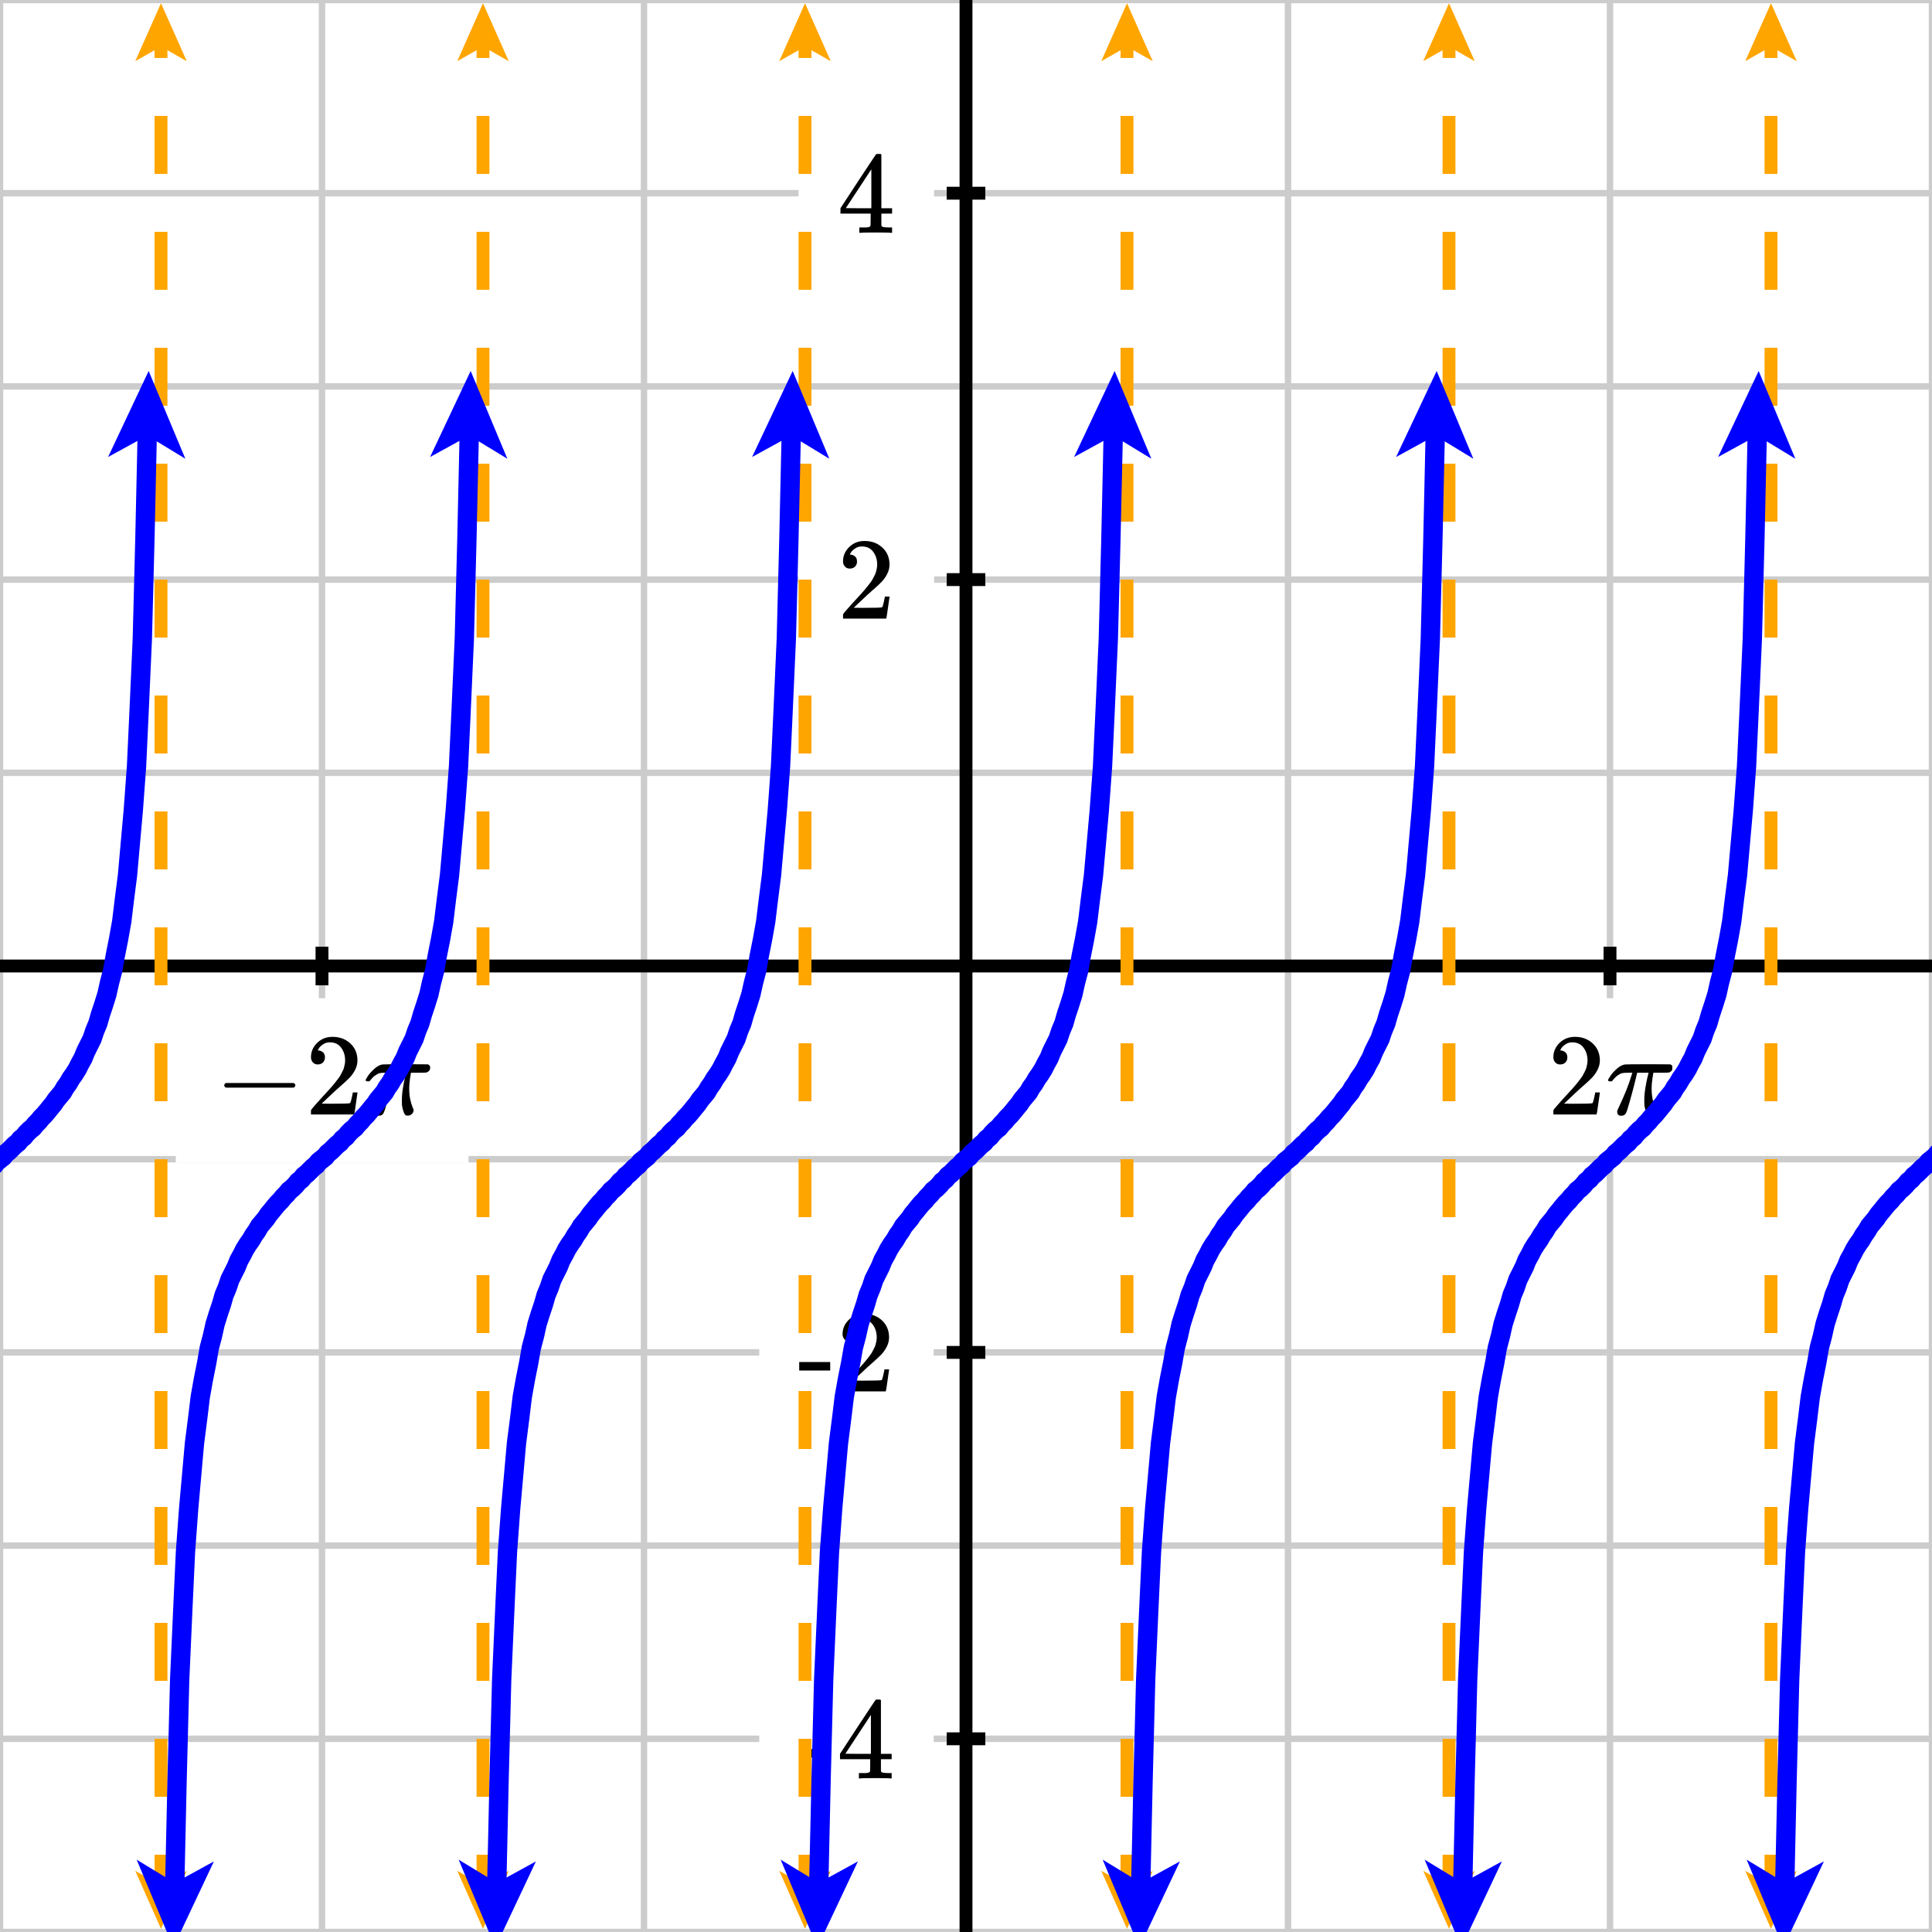<svg xmlns="http://www.w3.org/2000/svg" id="diagram" width="300" height="300"><defs><clipPath id="clipPath-0"><rect x="0.0" y="0.0" width="300.0" height="300.0"/></clipPath><clipPath id="clipPath-1"><rect x="0.0" y="0.0" width="300.0" height="300.0"/></clipPath><marker id="arrow-head-end-2_None_24_60-orange" markerWidth="9.0" markerHeight="8.0" markerUnits="userSpaceOnUse" orient="auto-start-reverse" refX="6.5" refY="4.0"><path d="M 9.0 4.0L 0.0 8.0L 1.7 5.0L 1.7 3.0L 0.0 0.0Z" fill="orange" stroke="none"/></marker><marker id="arrow-head-end-2_None_24_60-orange-outline" markerWidth="13.0" markerHeight="12.0" markerUnits="userSpaceOnUse" orient="auto-start-reverse" refX="8.5" refY="6.0"><path d="M 11.8 7.8 L 2.8 11.8 A 2 2 0 0 1 0.0 10.0 L 0.0 2.0 A 2 2 0 0 1 2.8 0.2 L 11.8 4.2 A 2 2 0 0 1 11.8 7.8 Z" fill="white" stroke="none"/></marker><marker id="arrow-head-end-3_None_24_60-blue" markerWidth="13.5" markerHeight="12.0" markerUnits="userSpaceOnUse" orient="auto-start-reverse" refX="9.8" refY="6.0"><path d="M 13.5 6.0L 0.0 12.0L 2.6 7.5L 2.6 4.5L 0.0 0.0Z" fill="blue" stroke="none"/></marker><marker id="arrow-head-end-3_None_24_60-blue-outline" markerWidth="17.5" markerHeight="16.0" markerUnits="userSpaceOnUse" orient="auto-start-reverse" refX="11.8" refY="8.0"><path d="M 16.3 9.8 L 2.8 15.8 A 2 2 0 0 1 0.0 14.0 L 0.0 2.0 A 2 2 0 0 1 2.8 0.2 L 16.3 6.2 A 2 2 0 0 1 16.3 9.8 Z" fill="white" stroke="none"/></marker></defs><g id="grid-axes"><g id="grid" stroke="#ccc" stroke-width="1"><line id="line-0" x1="0.0" y1="300.0" x2="0.0" y2="0.0"/><line id="line-1" x1="50.0" y1="300.0" x2="50.0" y2="0.0"/><line id="line-2" x1="100.0" y1="300.0" x2="100.0" y2="0.0"/><line id="line-3" x1="150.0" y1="300.0" x2="150.0" y2="0.0"/><line id="line-4" x1="200.0" y1="300.0" x2="200.0" y2="0.0"/><line id="line-5" x1="250.0" y1="300.0" x2="250.0" y2="0.0"/><line id="line-6" x1="300.0" y1="300.0" x2="300.0" y2="0.0"/><line id="line-7" x1="0.0" y1="300.0" x2="300.0" y2="300.0"/><line id="line-8" x1="0.0" y1="270.0" x2="300.0" y2="270.0"/><line id="line-9" x1="0.0" y1="240.0" x2="300.0" y2="240.0"/><line id="line-10" x1="0.0" y1="210.0" x2="300.0" y2="210.0"/><line id="line-11" x1="0.0" y1="180.0" x2="300.0" y2="180.0"/><line id="line-12" x1="0.0" y1="150.0" x2="300.0" y2="150.0"/><line id="line-13" x1="0.0" y1="120.0" x2="300.0" y2="120.0"/><line id="line-14" x1="0.0" y1="90.0" x2="300.0" y2="90.0"/><line id="line-15" x1="0.0" y1="60.0" x2="300.0" y2="60.0"/><line id="line-16" x1="0.0" y1="30.0" x2="300.0" y2="30.0"/><line id="line-17" x1="0.0" y1="0.0" x2="300.0" y2="0.0"/></g><g id="axes" stroke="black" stroke-width="2"><line id="line-18" x1="0.0" y1="150.0" x2="300.0" y2="150.0" stroke="black" stroke-width="2"/><g><line id="line-19" x1="50.0" y1="153.0" x2="50.0" y2="147.0"/><line id="line-20" x1="250.0" y1="153.0" x2="250.0" y2="147.0"/></g><line id="line-21" x1="150.0" y1="300.0" x2="150.0" y2="0.0" stroke="black" stroke-width="2"/><g><line id="line-22" x1="147.0" y1="270.0" x2="153.0" y2="270.0"/><line id="line-23" x1="147.0" y1="210.0" x2="153.0" y2="210.0"/><line id="line-24" x1="147.0" y1="90.0" x2="153.0" y2="90.0"/><line id="line-25" x1="147.0" y1="30.0" x2="153.0" y2="30.0"/></g></g><g id="label-0" transform="translate(50.0,161.0) translate(-16.7,-0.0)"><rect x="-6" y="-6" width="45.448" height="25.536" stroke="none" fill="white"/><g id="g-2"><svg xmlns:xlink="http://www.w3.org/1999/xlink" style="vertical-align: -1.488px" width="33.448px" height="13.536px" role="img" focusable="false" viewBox="0 -666 1848 748" x="0.0" y="0.0"><defs><path id="MJX-1872-TEX-N-2212" d="M84 237T84 250T98 270H679Q694 262 694 250T679 230H98Q84 237 84 250Z"/><path id="MJX-1872-TEX-N-32" d="M109 429Q82 429 66 447T50 491Q50 562 103 614T235 666Q326 666 387 610T449 465Q449 422 429 383T381 315T301 241Q265 210 201 149L142 93L218 92Q375 92 385 97Q392 99 409 186V189H449V186Q448 183 436 95T421 3V0H50V19V31Q50 38 56 46T86 81Q115 113 136 137Q145 147 170 174T204 211T233 244T261 278T284 308T305 340T320 369T333 401T340 431T343 464Q343 527 309 573T212 619Q179 619 154 602T119 569T109 550Q109 549 114 549Q132 549 151 535T170 489Q170 464 154 447T109 429Z"/><path id="MJX-1872-TEX-I-1D70B" d="M132 -11Q98 -11 98 22V33L111 61Q186 219 220 334L228 358H196Q158 358 142 355T103 336Q92 329 81 318T62 297T53 285Q51 284 38 284Q19 284 19 294Q19 300 38 329T93 391T164 429Q171 431 389 431Q549 431 553 430Q573 423 573 402Q573 371 541 360Q535 358 472 358H408L405 341Q393 269 393 222Q393 170 402 129T421 65T431 37Q431 20 417 5T381 -10Q370 -10 363 -7T347 17T331 77Q330 86 330 121Q330 170 339 226T357 318T367 358H269L268 354Q268 351 249 275T206 114T175 17Q164 -11 132 -11Z"/></defs><g stroke="currentColor" fill="currentColor" stroke-width="0" transform="scale(1,-1)"><g data-mml-node="math"><g data-mml-node="mo"><use data-c="2212" xlink:href="#MJX-1872-TEX-N-2212"/></g><g data-mml-node="mn" transform="translate(778,0)"><use data-c="32" xlink:href="#MJX-1872-TEX-N-32"/></g><g data-mml-node="mi" transform="translate(1278,0)"><use data-c="1D70B" xlink:href="#MJX-1872-TEX-I-1D70B"/></g></g></g></svg></g></g><g id="label-1" transform="translate(250.0,161.0) translate(-9.7,-0.0)"><rect x="-6" y="-6" width="31.368" height="24.256" stroke="none" fill="white"/><g id="g-3"><svg xmlns:xlink="http://www.w3.org/1999/xlink" style="vertical-align: -0.200px" width="19.368px" height="12.256px" role="img" focusable="false" viewBox="0 -666 1070 677" x="0.0" y="0.0"><defs><path id="MJX-1873-TEX-N-32" d="M109 429Q82 429 66 447T50 491Q50 562 103 614T235 666Q326 666 387 610T449 465Q449 422 429 383T381 315T301 241Q265 210 201 149L142 93L218 92Q375 92 385 97Q392 99 409 186V189H449V186Q448 183 436 95T421 3V0H50V19V31Q50 38 56 46T86 81Q115 113 136 137Q145 147 170 174T204 211T233 244T261 278T284 308T305 340T320 369T333 401T340 431T343 464Q343 527 309 573T212 619Q179 619 154 602T119 569T109 550Q109 549 114 549Q132 549 151 535T170 489Q170 464 154 447T109 429Z"/><path id="MJX-1873-TEX-I-1D70B" d="M132 -11Q98 -11 98 22V33L111 61Q186 219 220 334L228 358H196Q158 358 142 355T103 336Q92 329 81 318T62 297T53 285Q51 284 38 284Q19 284 19 294Q19 300 38 329T93 391T164 429Q171 431 389 431Q549 431 553 430Q573 423 573 402Q573 371 541 360Q535 358 472 358H408L405 341Q393 269 393 222Q393 170 402 129T421 65T431 37Q431 20 417 5T381 -10Q370 -10 363 -7T347 17T331 77Q330 86 330 121Q330 170 339 226T357 318T367 358H269L268 354Q268 351 249 275T206 114T175 17Q164 -11 132 -11Z"/></defs><g stroke="currentColor" fill="currentColor" stroke-width="0" transform="scale(1,-1)"><g data-mml-node="math"><g data-mml-node="mn"><use data-c="32" xlink:href="#MJX-1873-TEX-N-32"/></g><g data-mml-node="mi" transform="translate(500,0)"><use data-c="1D70B" xlink:href="#MJX-1873-TEX-I-1D70B"/></g></g></g></svg></g></g><g id="label-2" transform="translate(139.0,270.0) translate(-15.1,-6.1)"><rect x="-6" y="-6" width="27.08" height="24.256" stroke="none" fill="white"/><g id="g-4"><svg xmlns:xlink="http://www.w3.org/1999/xlink" style="vertical-align: 0.000px" width="15.080px" height="12.256px" role="img" focusable="false" viewBox="0 -677 833 677" x="0.0" y="0.0"><defs><path id="MJX-1874-TEX-N-2D" d="M11 179V252H277V179H11Z"/><path id="MJX-1874-TEX-N-34" d="M462 0Q444 3 333 3Q217 3 199 0H190V46H221Q241 46 248 46T265 48T279 53T286 61Q287 63 287 115V165H28V211L179 442Q332 674 334 675Q336 677 355 677H373L379 671V211H471V165H379V114Q379 73 379 66T385 54Q393 47 442 46H471V0H462ZM293 211V545L74 212L183 211H293Z"/></defs><g stroke="currentColor" fill="currentColor" stroke-width="0" transform="scale(1,-1)"><g data-mml-node="math"><g data-mml-node="mtext"><use data-c="2D" xlink:href="#MJX-1874-TEX-N-2D"/><use data-c="34" xlink:href="#MJX-1874-TEX-N-34" transform="translate(333,0)"/></g></g></g></svg></g></g><g id="label-3" transform="translate(139.0,210.0) translate(-15.1,-6.0)"><rect x="-6" y="-6" width="27.08" height="24.056" stroke="none" fill="white"/><g id="g-5"><svg xmlns:xlink="http://www.w3.org/1999/xlink" style="vertical-align: 0.000px" width="15.080px" height="12.056px" role="img" focusable="false" viewBox="0 -666 833 666" x="0.0" y="0.0"><defs><path id="MJX-1875-TEX-N-2D" d="M11 179V252H277V179H11Z"/><path id="MJX-1875-TEX-N-32" d="M109 429Q82 429 66 447T50 491Q50 562 103 614T235 666Q326 666 387 610T449 465Q449 422 429 383T381 315T301 241Q265 210 201 149L142 93L218 92Q375 92 385 97Q392 99 409 186V189H449V186Q448 183 436 95T421 3V0H50V19V31Q50 38 56 46T86 81Q115 113 136 137Q145 147 170 174T204 211T233 244T261 278T284 308T305 340T320 369T333 401T340 431T343 464Q343 527 309 573T212 619Q179 619 154 602T119 569T109 550Q109 549 114 549Q132 549 151 535T170 489Q170 464 154 447T109 429Z"/></defs><g stroke="currentColor" fill="currentColor" stroke-width="0" transform="scale(1,-1)"><g data-mml-node="math"><g data-mml-node="mtext"><use data-c="2D" xlink:href="#MJX-1875-TEX-N-2D"/><use data-c="32" xlink:href="#MJX-1875-TEX-N-32" transform="translate(333,0)"/></g></g></g></svg></g></g><g id="label-4" transform="translate(139.0,90.0) translate(-9.0,-6.0)"><rect x="-6" y="-6" width="21.048" height="24.056" stroke="none" fill="white"/><g id="g-6"><svg xmlns:xlink="http://www.w3.org/1999/xlink" style="vertical-align: 0.000px" width="9.048px" height="12.056px" role="img" focusable="false" viewBox="0 -666 500 666" x="0.0" y="0.0"><defs><path id="MJX-1876-TEX-N-32" d="M109 429Q82 429 66 447T50 491Q50 562 103 614T235 666Q326 666 387 610T449 465Q449 422 429 383T381 315T301 241Q265 210 201 149L142 93L218 92Q375 92 385 97Q392 99 409 186V189H449V186Q448 183 436 95T421 3V0H50V19V31Q50 38 56 46T86 81Q115 113 136 137Q145 147 170 174T204 211T233 244T261 278T284 308T305 340T320 369T333 401T340 431T343 464Q343 527 309 573T212 619Q179 619 154 602T119 569T109 550Q109 549 114 549Q132 549 151 535T170 489Q170 464 154 447T109 429Z"/></defs><g stroke="currentColor" fill="currentColor" stroke-width="0" transform="scale(1,-1)"><g data-mml-node="math"><g data-mml-node="mtext"><use data-c="32" xlink:href="#MJX-1876-TEX-N-32"/></g></g></g></svg></g></g><g id="label-5" transform="translate(139.0,30.0) translate(-9.0,-6.1)"><rect x="-6" y="-6" width="21.048" height="24.256" stroke="none" fill="white"/><g id="g-7"><svg xmlns:xlink="http://www.w3.org/1999/xlink" style="vertical-align: 0.000px" width="9.048px" height="12.256px" role="img" focusable="false" viewBox="0 -677 500 677" x="0.0" y="0.0"><defs><path id="MJX-1877-TEX-N-34" d="M462 0Q444 3 333 3Q217 3 199 0H190V46H221Q241 46 248 46T265 48T279 53T286 61Q287 63 287 115V165H28V211L179 442Q332 674 334 675Q336 677 355 677H373L379 671V211H471V165H379V114Q379 73 379 66T385 54Q393 47 442 46H471V0H462ZM293 211V545L74 212L183 211H293Z"/></defs><g stroke="currentColor" fill="currentColor" stroke-width="0" transform="scale(1,-1)"><g data-mml-node="math"><g data-mml-node="mtext"><use data-c="34" xlink:href="#MJX-1877-TEX-N-34"/></g></g></g></svg></g></g></g><g id="g-0"><line id="line-26-k=-3" x1="25.0" y1="297.0" x2="25.0" y2="3.0" stroke="orange" stroke-width="2" stroke-dasharray="9 9" fill="none" marker-end="url(#arrow-head-end-2_None_24_60-orange)" marker-start="url(#arrow-head-end-2_None_24_60-orange)"/><line id="line-27-k=-2" x1="75.0" y1="297.0" x2="75.0" y2="3.0" stroke="orange" stroke-width="2" stroke-dasharray="9 9" fill="none" marker-end="url(#arrow-head-end-2_None_24_60-orange)" marker-start="url(#arrow-head-end-2_None_24_60-orange)"/><line id="line-28-k=-1" x1="125.0" y1="297.0" x2="125.0" y2="3.0" stroke="orange" stroke-width="2" stroke-dasharray="9 9" fill="none" marker-end="url(#arrow-head-end-2_None_24_60-orange)" marker-start="url(#arrow-head-end-2_None_24_60-orange)"/><line id="line-29-k=0" x1="175.0" y1="297.0" x2="175.0" y2="3.0" stroke="orange" stroke-width="2" stroke-dasharray="9 9" fill="none" marker-end="url(#arrow-head-end-2_None_24_60-orange)" marker-start="url(#arrow-head-end-2_None_24_60-orange)"/><line id="line-30-k=1" x1="225.0" y1="297.0" x2="225.0" y2="3.0" stroke="orange" stroke-width="2" stroke-dasharray="9 9" fill="none" marker-end="url(#arrow-head-end-2_None_24_60-orange)" marker-start="url(#arrow-head-end-2_None_24_60-orange)"/><line id="line-31-k=2" x1="275.0" y1="297.0" x2="275.0" y2="3.0" stroke="orange" stroke-width="2" stroke-dasharray="9 9" fill="none" marker-end="url(#arrow-head-end-2_None_24_60-orange)" marker-start="url(#arrow-head-end-2_None_24_60-orange)"/><line id="line-32-k=3" x1="325.0" y1="297.0" x2="325.0" y2="3.0" stroke="orange" stroke-width="2" stroke-dasharray="9 9" fill="none" marker-end="url(#arrow-head-end-2_None_24_60-orange)" marker-start="url(#arrow-head-end-2_None_24_60-orange)"/></g><g id="g-1"><path id="graph-0-k=-4" stroke="blue" stroke-width="3" fill="none" d="M -23.0 298.7 L -22.5 276.3 L -22.1 260.8 L -21.6 249.6 L -21.2 241.0 L -20.7 234.2 L -20.2 228.6 L -19.8 224.1 L -19.3 220.2 L -18.9 216.9 L -18.4 214.1 L -17.9 211.6 L -17.5 209.3 L -17.0 207.4 L -16.6 205.6 L -16.1 204.0 L -15.6 202.5 L -15.2 201.1 L -14.7 199.9 L -14.3 198.7 L -13.8 197.7 L -13.3 196.7 L -12.9 195.7 L -12.4 194.8 L -12.0 194.0 L -11.5 193.2 L -11.0 192.5 L -10.6 191.8 L -10.1 191.1 L -9.7 190.4 L -9.2 189.8 L -8.7 189.2 L -8.3 188.6 L -7.8 188.0 L -7.4 187.5 L -6.9 186.9 L -6.4 186.4 L -6.0 185.9 L -5.5 185.4 L -5.1 184.9 L -4.6 184.5 L -4.1 184.0 L -3.7 183.5 L -3.2 183.1 L -2.8 182.6 L -2.3 182.2 L -1.8 181.7 L -1.4 181.3 L -0.9 180.9 L -0.5 180.4 L 0.0 180.0 L 0.5 179.6 L 0.9 179.1 L 1.4 178.7 L 1.8 178.3 L 2.3 177.8 L 2.8 177.4 L 3.2 176.9 L 3.7 176.5 L 4.1 176.0 L 4.6 175.5 L 5.1 175.1 L 5.5 174.6 L 6.0 174.1 L 6.4 173.6 L 6.9 173.1 L 7.4 172.5 L 7.8 172.0 L 8.3 171.4 L 8.7 170.8 L 9.2 170.2 L 9.7 169.6 L 10.1 168.9 L 10.6 168.2 L 11.0 167.5 L 11.5 166.8 L 12.0 166.0 L 12.4 165.2 L 12.9 164.3 L 13.3 163.3 L 13.8 162.3 L 14.3 161.3 L 14.7 160.1 L 15.2 158.9 L 15.6 157.5 L 16.1 156.0 L 16.6 154.4 L 17.0 152.6 L 17.5 150.7 L 17.9 148.4 L 18.4 145.9 L 18.9 143.1 L 19.3 139.8 L 19.8 135.9 L 20.2 131.4 L 20.7 125.8 L 21.2 119.0 L 21.6 110.4 L 22.1 99.2 L 22.5 83.7 L 23.0 61.3" marker-end="url(#arrow-head-end-3_None_24_60-blue)" marker-start="url(#arrow-head-end-3_None_24_60-blue)" clip-path="url(#clipPath-1)"/><path id="graph-1-k=-3" stroke="blue" stroke-width="3" fill="none" d="M 27.0 298.7 L 27.5 276.3 L 27.9 260.8 L 28.4 249.6 L 28.8 241.0 L 29.3 234.2 L 29.8 228.6 L 30.2 224.1 L 30.7 220.2 L 31.1 216.9 L 31.6 214.1 L 32.1 211.6 L 32.5 209.3 L 33.0 207.4 L 33.4 205.6 L 33.9 204.0 L 34.4 202.5 L 34.8 201.1 L 35.3 199.9 L 35.7 198.7 L 36.2 197.7 L 36.7 196.7 L 37.1 195.7 L 37.6 194.8 L 38.0 194.0 L 38.5 193.2 L 39.0 192.5 L 39.4 191.8 L 39.9 191.1 L 40.3 190.4 L 40.8 189.8 L 41.3 189.2 L 41.7 188.6 L 42.2 188.0 L 42.6 187.5 L 43.1 186.9 L 43.6 186.4 L 44.0 185.9 L 44.5 185.4 L 44.9 184.9 L 45.4 184.5 L 45.9 184.0 L 46.3 183.5 L 46.8 183.1 L 47.2 182.6 L 47.7 182.2 L 48.2 181.7 L 48.6 181.3 L 49.1 180.9 L 49.5 180.4 L 50.0 180.0 L 50.5 179.6 L 50.9 179.1 L 51.4 178.7 L 51.8 178.3 L 52.3 177.8 L 52.8 177.4 L 53.2 176.9 L 53.7 176.5 L 54.1 176.0 L 54.6 175.5 L 55.1 175.1 L 55.5 174.6 L 56.0 174.1 L 56.4 173.6 L 56.9 173.1 L 57.4 172.5 L 57.8 172.0 L 58.3 171.4 L 58.7 170.8 L 59.2 170.2 L 59.7 169.6 L 60.1 168.9 L 60.6 168.2 L 61.0 167.5 L 61.5 166.8 L 62.0 166.0 L 62.4 165.2 L 62.9 164.3 L 63.3 163.3 L 63.8 162.3 L 64.3 161.3 L 64.7 160.1 L 65.2 158.9 L 65.6 157.5 L 66.1 156.0 L 66.6 154.4 L 67.0 152.6 L 67.5 150.7 L 67.9 148.4 L 68.4 145.9 L 68.9 143.1 L 69.3 139.8 L 69.8 135.9 L 70.2 131.4 L 70.7 125.8 L 71.2 119.0 L 71.6 110.4 L 72.1 99.2 L 72.5 83.7 L 73.0 61.3" marker-end="url(#arrow-head-end-3_None_24_60-blue)" marker-start="url(#arrow-head-end-3_None_24_60-blue)" clip-path="url(#clipPath-1)"/><path id="graph-2-k=-2" stroke="blue" stroke-width="3" fill="none" d="M 77.0 298.7 L 77.5 276.3 L 77.9 260.8 L 78.4 249.6 L 78.8 241.0 L 79.3 234.2 L 79.8 228.6 L 80.2 224.1 L 80.7 220.2 L 81.1 216.9 L 81.6 214.1 L 82.1 211.6 L 82.5 209.3 L 83.0 207.4 L 83.4 205.6 L 83.9 204.0 L 84.4 202.5 L 84.8 201.1 L 85.3 199.9 L 85.7 198.7 L 86.2 197.7 L 86.7 196.7 L 87.1 195.7 L 87.6 194.8 L 88.0 194.0 L 88.5 193.2 L 89.0 192.5 L 89.4 191.8 L 89.9 191.1 L 90.3 190.4 L 90.8 189.8 L 91.3 189.2 L 91.7 188.6 L 92.2 188.0 L 92.6 187.5 L 93.1 186.9 L 93.6 186.4 L 94.0 185.9 L 94.5 185.4 L 94.9 184.9 L 95.4 184.5 L 95.9 184.0 L 96.3 183.5 L 96.8 183.1 L 97.2 182.6 L 97.7 182.2 L 98.2 181.7 L 98.6 181.3 L 99.1 180.9 L 99.5 180.4 L 100.0 180.0 L 100.5 179.6 L 100.9 179.1 L 101.4 178.7 L 101.8 178.3 L 102.3 177.8 L 102.8 177.4 L 103.2 176.9 L 103.7 176.5 L 104.1 176.0 L 104.6 175.5 L 105.1 175.1 L 105.5 174.6 L 106.0 174.1 L 106.4 173.6 L 106.9 173.1 L 107.4 172.5 L 107.8 172.0 L 108.3 171.4 L 108.7 170.8 L 109.2 170.2 L 109.7 169.6 L 110.1 168.9 L 110.6 168.2 L 111.0 167.5 L 111.5 166.8 L 112.0 166.0 L 112.4 165.2 L 112.9 164.3 L 113.3 163.3 L 113.8 162.3 L 114.3 161.3 L 114.7 160.1 L 115.2 158.9 L 115.6 157.5 L 116.1 156.0 L 116.6 154.4 L 117.0 152.6 L 117.5 150.7 L 117.9 148.4 L 118.4 145.9 L 118.9 143.1 L 119.3 139.8 L 119.8 135.9 L 120.2 131.4 L 120.7 125.8 L 121.2 119.0 L 121.6 110.4 L 122.1 99.2 L 122.5 83.7 L 123.0 61.3" marker-end="url(#arrow-head-end-3_None_24_60-blue)" marker-start="url(#arrow-head-end-3_None_24_60-blue)" clip-path="url(#clipPath-1)"/><path id="graph-3-k=-1" stroke="blue" stroke-width="3" fill="none" d="M 127.0 298.7 L 127.5 276.3 L 127.9 260.8 L 128.4 249.6 L 128.8 241.0 L 129.3 234.2 L 129.8 228.6 L 130.2 224.1 L 130.7 220.2 L 131.1 216.9 L 131.6 214.1 L 132.1 211.6 L 132.5 209.3 L 133.0 207.4 L 133.4 205.6 L 133.9 204.0 L 134.4 202.5 L 134.8 201.1 L 135.3 199.9 L 135.7 198.7 L 136.2 197.7 L 136.7 196.7 L 137.1 195.7 L 137.6 194.8 L 138.0 194.0 L 138.5 193.2 L 139.0 192.5 L 139.4 191.8 L 139.9 191.1 L 140.3 190.4 L 140.8 189.8 L 141.3 189.2 L 141.7 188.6 L 142.2 188.0 L 142.6 187.5 L 143.1 186.9 L 143.6 186.4 L 144.0 185.9 L 144.5 185.4 L 144.9 184.9 L 145.4 184.5 L 145.9 184.0 L 146.3 183.5 L 146.8 183.1 L 147.2 182.6 L 147.7 182.2 L 148.2 181.7 L 148.6 181.3 L 149.1 180.9 L 149.5 180.4 L 150.0 180.0 L 150.5 179.6 L 150.9 179.1 L 151.4 178.7 L 151.8 178.3 L 152.3 177.8 L 152.8 177.4 L 153.2 176.9 L 153.7 176.5 L 154.1 176.0 L 154.6 175.5 L 155.1 175.1 L 155.5 174.6 L 156.0 174.1 L 156.4 173.6 L 156.9 173.1 L 157.4 172.5 L 157.8 172.0 L 158.3 171.4 L 158.7 170.8 L 159.2 170.2 L 159.7 169.6 L 160.1 168.9 L 160.6 168.2 L 161.0 167.5 L 161.5 166.8 L 162.0 166.0 L 162.4 165.2 L 162.9 164.3 L 163.3 163.3 L 163.8 162.3 L 164.3 161.3 L 164.7 160.1 L 165.2 158.9 L 165.6 157.5 L 166.1 156.0 L 166.6 154.4 L 167.0 152.6 L 167.5 150.7 L 167.9 148.4 L 168.4 145.9 L 168.9 143.1 L 169.3 139.8 L 169.8 135.9 L 170.2 131.4 L 170.7 125.8 L 171.2 119.0 L 171.6 110.4 L 172.1 99.2 L 172.5 83.7 L 173.0 61.3" marker-end="url(#arrow-head-end-3_None_24_60-blue)" marker-start="url(#arrow-head-end-3_None_24_60-blue)" clip-path="url(#clipPath-1)"/><path id="graph-4-k=0" stroke="blue" stroke-width="3" fill="none" d="M 177.0 298.7 L 177.5 276.3 L 177.9 260.8 L 178.4 249.6 L 178.8 241.0 L 179.3 234.2 L 179.8 228.6 L 180.2 224.1 L 180.7 220.2 L 181.1 216.9 L 181.6 214.1 L 182.1 211.6 L 182.5 209.3 L 183.0 207.4 L 183.4 205.6 L 183.9 204.0 L 184.4 202.5 L 184.8 201.1 L 185.3 199.9 L 185.7 198.7 L 186.2 197.7 L 186.7 196.7 L 187.1 195.7 L 187.6 194.8 L 188.0 194.0 L 188.5 193.2 L 189.0 192.5 L 189.4 191.8 L 189.9 191.1 L 190.3 190.4 L 190.8 189.8 L 191.3 189.2 L 191.7 188.6 L 192.2 188.0 L 192.6 187.5 L 193.1 186.9 L 193.6 186.4 L 194.0 185.9 L 194.5 185.4 L 194.9 184.9 L 195.4 184.5 L 195.9 184.0 L 196.3 183.5 L 196.8 183.1 L 197.2 182.6 L 197.7 182.2 L 198.2 181.7 L 198.6 181.3 L 199.1 180.9 L 199.5 180.4 L 200.0 180.0 L 200.5 179.6 L 200.9 179.1 L 201.4 178.7 L 201.8 178.3 L 202.3 177.8 L 202.8 177.4 L 203.2 176.9 L 203.7 176.5 L 204.1 176.0 L 204.6 175.5 L 205.1 175.1 L 205.5 174.6 L 206.0 174.1 L 206.4 173.6 L 206.9 173.1 L 207.4 172.5 L 207.8 172.0 L 208.3 171.4 L 208.7 170.8 L 209.2 170.2 L 209.7 169.6 L 210.1 168.9 L 210.6 168.2 L 211.0 167.5 L 211.5 166.8 L 212.0 166.0 L 212.4 165.2 L 212.9 164.3 L 213.3 163.3 L 213.8 162.3 L 214.3 161.3 L 214.7 160.1 L 215.2 158.9 L 215.6 157.5 L 216.1 156.0 L 216.6 154.4 L 217.0 152.6 L 217.5 150.7 L 217.9 148.4 L 218.4 145.9 L 218.9 143.1 L 219.3 139.8 L 219.8 135.9 L 220.2 131.4 L 220.7 125.8 L 221.2 119.0 L 221.6 110.4 L 222.1 99.2 L 222.5 83.7 L 223.0 61.3" marker-end="url(#arrow-head-end-3_None_24_60-blue)" marker-start="url(#arrow-head-end-3_None_24_60-blue)" clip-path="url(#clipPath-1)"/><path id="graph-5-k=1" stroke="blue" stroke-width="3" fill="none" d="M 227.0 298.7 L 227.5 276.3 L 227.9 260.8 L 228.4 249.6 L 228.8 241.0 L 229.3 234.2 L 229.8 228.6 L 230.2 224.1 L 230.7 220.2 L 231.1 216.9 L 231.6 214.1 L 232.1 211.6 L 232.5 209.3 L 233.0 207.4 L 233.4 205.6 L 233.9 204.0 L 234.4 202.5 L 234.8 201.1 L 235.3 199.9 L 235.7 198.7 L 236.2 197.7 L 236.7 196.7 L 237.1 195.7 L 237.6 194.8 L 238.0 194.0 L 238.5 193.2 L 239.0 192.5 L 239.4 191.8 L 239.9 191.1 L 240.3 190.4 L 240.8 189.8 L 241.3 189.2 L 241.7 188.6 L 242.2 188.0 L 242.6 187.5 L 243.1 186.9 L 243.6 186.4 L 244.0 185.9 L 244.5 185.4 L 244.9 184.9 L 245.4 184.5 L 245.9 184.0 L 246.3 183.5 L 246.8 183.1 L 247.2 182.6 L 247.7 182.2 L 248.2 181.7 L 248.6 181.3 L 249.1 180.9 L 249.5 180.4 L 250.0 180.0 L 250.5 179.6 L 250.9 179.1 L 251.4 178.7 L 251.8 178.3 L 252.3 177.8 L 252.8 177.4 L 253.2 176.9 L 253.7 176.5 L 254.1 176.0 L 254.6 175.5 L 255.1 175.1 L 255.5 174.6 L 256.0 174.1 L 256.4 173.6 L 256.9 173.1 L 257.4 172.5 L 257.8 172.0 L 258.3 171.4 L 258.7 170.8 L 259.2 170.2 L 259.7 169.6 L 260.1 168.9 L 260.6 168.2 L 261.0 167.5 L 261.5 166.8 L 262.0 166.0 L 262.4 165.2 L 262.9 164.3 L 263.3 163.3 L 263.8 162.3 L 264.3 161.3 L 264.7 160.1 L 265.2 158.9 L 265.6 157.5 L 266.1 156.0 L 266.6 154.4 L 267.0 152.6 L 267.5 150.7 L 267.9 148.4 L 268.4 145.9 L 268.9 143.1 L 269.3 139.8 L 269.8 135.9 L 270.2 131.4 L 270.7 125.8 L 271.2 119.0 L 271.6 110.4 L 272.1 99.2 L 272.5 83.7 L 273.0 61.3" marker-end="url(#arrow-head-end-3_None_24_60-blue)" marker-start="url(#arrow-head-end-3_None_24_60-blue)" clip-path="url(#clipPath-1)"/><path id="graph-6-k=2" stroke="blue" stroke-width="3" fill="none" d="M 277.0 298.7 L 277.5 276.3 L 277.9 260.8 L 278.4 249.6 L 278.8 241.0 L 279.3 234.2 L 279.8 228.6 L 280.2 224.1 L 280.7 220.2 L 281.1 216.9 L 281.6 214.1 L 282.1 211.6 L 282.5 209.3 L 283.0 207.4 L 283.4 205.6 L 283.9 204.0 L 284.4 202.5 L 284.8 201.1 L 285.3 199.9 L 285.7 198.7 L 286.2 197.7 L 286.7 196.7 L 287.1 195.7 L 287.6 194.8 L 288.0 194.0 L 288.5 193.2 L 289.0 192.5 L 289.4 191.8 L 289.9 191.1 L 290.3 190.4 L 290.8 189.8 L 291.3 189.2 L 291.7 188.6 L 292.2 188.0 L 292.6 187.5 L 293.1 186.9 L 293.6 186.4 L 294.0 185.9 L 294.5 185.4 L 294.9 184.9 L 295.4 184.5 L 295.9 184.0 L 296.3 183.5 L 296.8 183.1 L 297.2 182.6 L 297.7 182.2 L 298.2 181.7 L 298.6 181.3 L 299.1 180.9 L 299.5 180.4 L 300.0 180.0 L 300.5 179.6 L 300.9 179.1 L 301.4 178.7 L 301.8 178.3 L 302.3 177.8 L 302.8 177.4 L 303.2 176.9 L 303.7 176.5 L 304.1 176.0 L 304.6 175.5 L 305.1 175.1 L 305.5 174.6 L 306.0 174.1 L 306.4 173.6 L 306.9 173.1 L 307.4 172.5 L 307.8 172.0 L 308.3 171.4 L 308.7 170.8 L 309.2 170.2 L 309.7 169.6 L 310.1 168.9 L 310.6 168.2 L 311.0 167.5 L 311.5 166.8 L 312.0 166.0 L 312.4 165.2 L 312.9 164.3 L 313.3 163.3 L 313.8 162.3 L 314.3 161.3 L 314.7 160.1 L 315.2 158.9 L 315.6 157.5 L 316.1 156.0 L 316.6 154.4 L 317.0 152.6 L 317.5 150.7 L 317.9 148.4 L 318.4 145.9 L 318.9 143.1 L 319.3 139.8 L 319.8 135.9 L 320.2 131.4 L 320.7 125.8 L 321.2 119.0 L 321.6 110.4 L 322.1 99.2 L 322.5 83.7 L 323.0 61.3" marker-end="url(#arrow-head-end-3_None_24_60-blue)" marker-start="url(#arrow-head-end-3_None_24_60-blue)" clip-path="url(#clipPath-1)"/><path id="graph-7-k=3" stroke="blue" stroke-width="3" fill="none" d="M 327.0 298.7 L 327.5 276.3 L 327.9 260.8 L 328.4 249.6 L 328.8 241.0 L 329.3 234.2 L 329.8 228.6 L 330.2 224.1 L 330.7 220.2 L 331.1 216.9 L 331.6 214.1 L 332.1 211.6 L 332.5 209.3 L 333.0 207.4 L 333.4 205.6 L 333.9 204.0 L 334.4 202.5 L 334.8 201.1 L 335.3 199.9 L 335.7 198.7 L 336.2 197.7 L 336.7 196.7 L 337.1 195.7 L 337.6 194.8 L 338.0 194.0 L 338.5 193.2 L 339.0 192.5 L 339.4 191.8 L 339.9 191.1 L 340.3 190.4 L 340.8 189.8 L 341.3 189.2 L 341.7 188.6 L 342.2 188.0 L 342.6 187.5 L 343.1 186.9 L 343.6 186.4 L 344.0 185.9 L 344.5 185.4 L 344.9 184.9 L 345.4 184.5 L 345.9 184.0 L 346.3 183.5 L 346.8 183.1 L 347.2 182.6 L 347.7 182.2 L 348.2 181.7 L 348.6 181.3 L 349.1 180.9 L 349.5 180.4 L 350.0 180.0 L 350.5 179.6 L 350.9 179.1 L 351.4 178.7 L 351.8 178.3 L 352.3 177.8 L 352.8 177.4 L 353.2 176.9 L 353.7 176.5 L 354.1 176.0 L 354.6 175.5 L 355.1 175.1 L 355.5 174.6 L 356.0 174.1 L 356.4 173.6 L 356.9 173.1 L 357.4 172.5 L 357.8 172.0 L 358.3 171.4 L 358.7 170.8 L 359.2 170.2 L 359.7 169.6 L 360.1 168.9 L 360.6 168.2 L 361.0 167.5 L 361.5 166.8 L 362.0 166.0 L 362.4 165.2 L 362.9 164.3 L 363.3 163.3 L 363.8 162.3 L 364.3 161.3 L 364.7 160.1 L 365.2 158.9 L 365.6 157.5 L 366.1 156.0 L 366.6 154.4 L 367.0 152.6 L 367.5 150.7 L 367.9 148.4 L 368.4 145.9 L 368.9 143.1 L 369.3 139.8 L 369.8 135.9 L 370.2 131.4 L 370.7 125.8 L 371.2 119.0 L 371.6 110.4 L 372.1 99.2 L 372.5 83.7 L 373.0 61.3" marker-end="url(#arrow-head-end-3_None_24_60-blue)" marker-start="url(#arrow-head-end-3_None_24_60-blue)" clip-path="url(#clipPath-1)"/></g></svg>